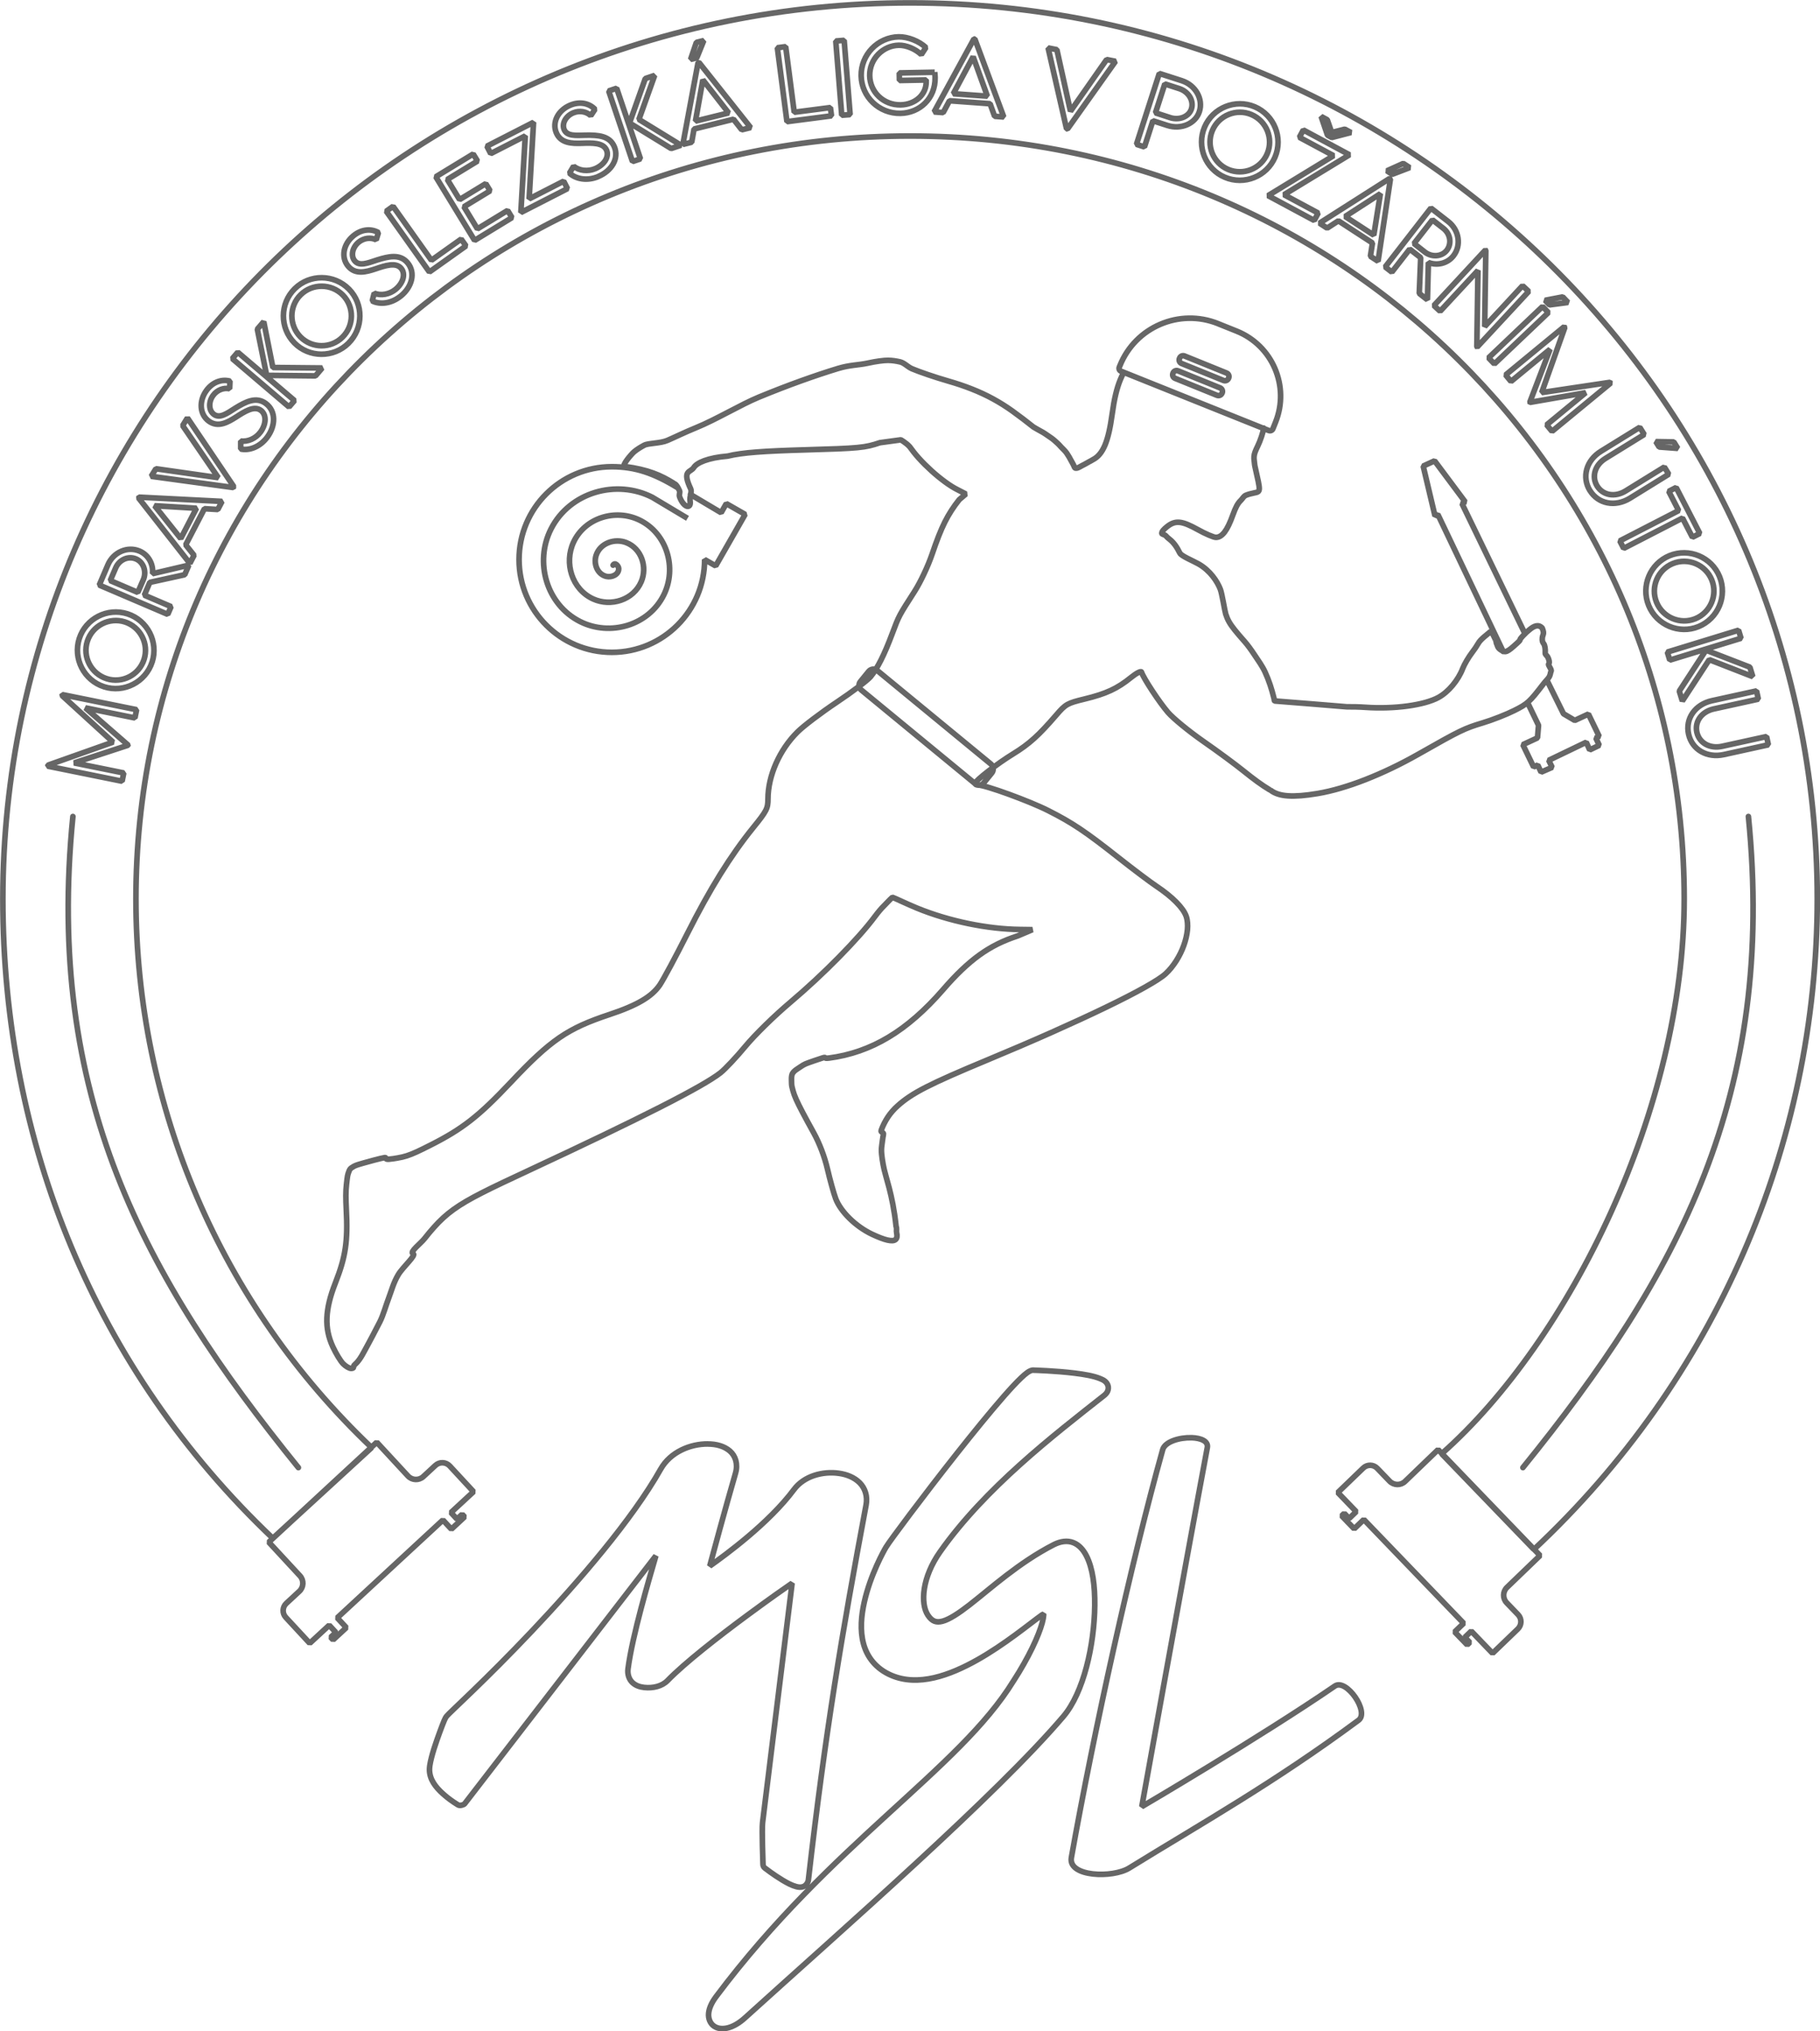 <?xml version="1.0" encoding="UTF-8" standalone="no"?>
<!-- Created with Inkscape (http://www.inkscape.org/) -->

<svg
   width="64.617mm"
   height="72.099mm"
   viewBox="0 0 64.617 72.099"
   version="1.1"
   id="svg1"
   inkscape:version="1.3 (0e150ed6c4, 2023-07-21)"
   sodipodi:docname="web-background.svg"
   xmlns:inkscape="http://www.inkscape.org/namespaces/inkscape"
   xmlns:sodipodi="http://sodipodi.sourceforge.net/DTD/sodipodi-0.dtd"
   xmlns="http://www.w3.org/2000/svg"
   xmlns:svg="http://www.w3.org/2000/svg">
  <sodipodi:namedview
     id="namedview1"
     pagecolor="#505050"
     bordercolor="#eeeeee"
     borderopacity="1"
     inkscape:showpageshadow="0"
     inkscape:pageopacity="0"
     inkscape:pagecheckerboard="0"
     inkscape:deskcolor="#505050"
     inkscape:document-units="mm"
     inkscape:zoom="4.7572176"
     inkscape:cx="378.79285"
     inkscape:cy="436.38954"
     inkscape:window-width="3746"
     inkscape:window-height="2126"
     inkscape:window-x="83"
     inkscape:window-y="-11"
     inkscape:window-maximized="1"
     inkscape:current-layer="layer1" />
  <defs
     id="defs1" />
  <g
     inkscape:label="Layer 1"
     inkscape:groupmode="layer"
     id="layer1"
     transform="translate(-65.684,-77.251)">
    <path
       id="path9"
       style="opacity:1;fill:none;fill-opacity:1;stroke:#666666;stroke-width:0.2;stroke-linecap:round;stroke-linejoin:bevel;stroke-dasharray:none;stroke-dashoffset:0;stroke-opacity:1;paint-order:stroke fill markers"
       d="m 127.759,106.231 c 0.986,9.906 -2.496,16.308 -8.006,23.11 M 68.272,106.231 c -0.986,9.906 2.496,16.308 8.006,23.11 m 26.056,-3.456 c -0.026,0.004 -0.047,0.012 -0.066,0.02 -0.038,0.016 -0.07,0.036 -0.104,0.059 -0.067,0.047 -0.139,0.109 -0.222,0.188 -0.167,0.158 -0.377,0.384 -0.616,0.657 -0.479,0.546 -1.079,1.284 -1.676,2.038 -0.597,0.755 -1.189,1.526 -1.649,2.137 -0.23,0.306 -0.427,0.571 -0.576,0.775 -0.148,0.204 -0.243,0.337 -0.288,0.412 -0.069,0.116 -0.548,0.965 -0.767,1.941 -0.11,0.488 -0.155,1.005 -0.03,1.476 0.126,0.471 0.439,0.892 0.993,1.128 0.951,0.405 2.063,0.004 3.042,-0.546 0.979,-0.55 1.849,-1.274 2.289,-1.59 0.041,-0.029 0.049,-0.028 0.072,-0.037 0.002,0.015 0.003,0.011 0.002,0.035 -0.004,0.067 -0.022,0.162 -0.053,0.277 -0.125,0.458 -0.473,1.216 -1.018,2.059 l -0.003,0.003 c -1.924,3.137 -6.478,5.76 -10.555,11.199 -0.16,0.214 -0.249,0.412 -0.266,0.596 -0.017,0.184 0.055,0.365 0.199,0.459 0.144,0.094 0.326,0.101 0.512,0.048 0.185,-0.053 0.381,-0.168 0.579,-0.347 3.504,-3.173 8.918,-7.893 11.305,-10.698 0.72,-0.846 1.098,-2.533 1.114,-3.937 0.008,-0.702 -0.074,-1.329 -0.294,-1.761 -0.11,-0.216 -0.261,-0.391 -0.468,-0.472 -0.207,-0.081 -0.45,-0.052 -0.694,0.073 -1.244,0.638 -2.237,1.552 -3,2.144 -0.381,0.296 -0.708,0.507 -0.944,0.571 -0.118,0.032 -0.208,0.031 -0.286,0.002 -0.078,-0.029 -0.155,-0.09 -0.237,-0.213 -0.278,-0.421 -0.204,-1.351 0.433,-2.253 1.604,-2.271 4.031,-4.136 5.817,-5.543 0.054,-0.042 0.099,-0.089 0.129,-0.154 0.03,-0.065 0.035,-0.155 0.006,-0.223 -0.057,-0.135 -0.166,-0.182 -0.28,-0.229 -0.228,-0.093 -0.549,-0.147 -0.893,-0.19 -0.689,-0.085 -1.45,-0.105 -1.45,-0.105 l 0.037,0.005 c -0.035,-0.009 -0.065,-0.009 -0.091,-0.005 z m 5.656,2.396 c -0.424,-0.014 -0.946,0.138 -1.026,0.424 -1.109,3.968 -2.441,9.99 -3.242,14.478 -0.122,0.685 1.462,0.737 2.054,0.371 2.554,-1.576 5.116,-3.007 8.142,-5.247 0.395,-0.293 -0.435,-1.491 -0.841,-1.213 -2.656,1.819 -6.855,4.281 -6.855,4.281 0,0 1.477,-8.217 2.326,-12.745 0.043,-0.227 -0.228,-0.339 -0.558,-0.35 z m -17.182,0.221 c -0.603,-0.004 -1.32,0.277 -1.667,0.892 -1.012,1.795 -2.915,3.996 -4.562,5.739 -1.647,1.743 -2.951,2.916 -3.038,3.031 -0.03,0.037 -0.032,0.047 -0.047,0.073 -0.032,0.053 -0.148,0.347 -0.294,0.762 -0.073,0.208 -0.145,0.43 -0.196,0.632 -0.051,0.202 -0.087,0.376 -0.065,0.536 0.046,0.35 0.314,0.619 0.551,0.82 0.237,0.201 0.464,0.33 0.464,0.33 0.059,0.031 0.187,-8e-4 0.227,-0.045 l 6.789,-8.801 c -0.238,0.824 -0.83,2.804 -0.989,4.01 -0.026,0.195 0.036,0.374 0.154,0.487 0.118,0.113 0.272,0.161 0.425,0.177 0.305,0.032 0.626,-0.04 0.825,-0.245 0.607,-0.626 1.801,-1.556 2.835,-2.32 0.859,-0.634 1.357,-0.977 1.587,-1.136 l -1.047,8.485 -0.002,0.024 c -0.029,0.234 0.015,1.466 0.015,1.466 0.002,0.051 0.018,0.101 0.069,0.137 0,0 0.309,0.24 0.632,0.433 0.161,0.096 0.322,0.182 0.476,0.223 0.077,0.02 0.157,0.035 0.25,0.003 0.094,-0.032 0.174,-0.142 0.185,-0.24 0.602,-5.248 1.188,-8.725 2.048,-13.304 0.06,-0.318 -0.038,-0.601 -0.227,-0.792 -0.19,-0.19 -0.456,-0.297 -0.739,-0.336 -0.566,-0.08 -1.233,0.092 -1.592,0.574 -0.898,1.206 -2.452,2.335 -2.992,2.718 0.128,-0.474 0.536,-1.988 0.915,-3.297 0.092,-0.316 0.002,-0.611 -0.201,-0.786 -0.202,-0.175 -0.485,-0.249 -0.787,-0.249 h -0.002 z m 16.931,-38.616 1.495,0.606 c 0.068,0.028 0.101,0.106 0.074,0.174 l -0.006,0.013 c -0.029,0.071 -0.109,0.105 -0.18,0.076 l -1.49,-0.604 c -0.068,-0.028 -0.101,-0.106 -0.074,-0.174 l 0.007,-0.017 c 0.028,-0.069 0.106,-0.102 0.174,-0.074 z m -0.231,0.527 1.495,0.606 c 0.068,0.028 0.101,0.106 0.074,0.174 l -0.006,0.013 c -0.029,0.071 -0.109,0.105 -0.18,0.076 l -1.49,-0.604 c -0.068,-0.028 -0.101,-0.106 -0.074,-0.174 l 0.007,-0.017 c 0.028,-0.068 0.106,-0.102 0.174,-0.074 z m 9.234,38.29 -1.173,1.129 c -0.155,0.149 -0.401,0.144 -0.55,-0.011 l -0.438,-0.455 c -0.135,-0.14 -0.357,-0.144 -0.497,-0.009 l -0.902,0.869 0.653,0.678 -0.251,0.242 -0.174,-0.181 -0.09,0.087 0.174,0.181 -5.7e-4,5.5e-4 0.27,0.28 0.342,-0.329 3.544,3.682 -0.318,0.306 0.27,0.28 5.8e-4,-5.4e-4 0.174,0.181 0.09,-0.087 -0.174,-0.181 0.228,-0.219 0.756,0.786 0.895,-0.862 c 0.144,-0.138 0.148,-0.367 0.01,-0.511 l -0.404,-0.42 c -0.148,-0.154 -0.143,-0.398 0.01,-0.546 l 1.175,-1.131 z m -41.515,3.284 1.106,1.195 c 0.146,0.158 0.136,0.403 -0.021,0.549 l -0.463,0.429 c -0.142,0.132 -0.151,0.354 -0.019,0.496 l 0.851,0.919 0.691,-0.639 0.237,0.256 -0.184,0.171 0.085,0.092 0.184,-0.171 5.41e-4,5.8e-4 0.285,-0.264 -0.322,-0.348 3.752,-3.471 0.3,0.324 0.285,-0.264 -5.41e-4,-5.9e-4 0.184,-0.171 -0.085,-0.092 -0.184,0.171 -0.214,-0.232 0.801,-0.741 -0.844,-0.912 c -0.135,-0.146 -0.364,-0.155 -0.51,-0.02 l -0.428,0.396 c -0.157,0.145 -0.401,0.135 -0.546,-0.021 l -1.107,-1.197 z m -7.34,-30.05 1.811,1.654 -2.312,0.819 -0.007,0.034 2.64,0.535 0.059,-0.293 -1.762,-0.357 1.917,-0.628 6.52e-4,-0.003 -1.518,-1.322 1.759,0.357 0.059,-0.293 -2.64,-0.535 z m 3.198,-1.187 c 0.229,-0.714 -0.165,-1.483 -0.874,-1.711 -0.714,-0.229 -1.484,0.166 -1.713,0.878 -0.228,0.711 0.167,1.481 0.881,1.71 0.709,0.228 1.477,-0.168 1.705,-0.877 z m -0.287,-0.092 c -0.178,0.553 -0.774,0.859 -1.327,0.682 -0.555,-0.178 -0.864,-0.776 -0.686,-1.329 0.179,-0.556 0.779,-0.863 1.333,-0.685 0.553,0.178 0.859,0.776 0.68,1.332 z m 1.59,-3.348 -1.29,0.303 c 0.038,-0.334 -0.142,-0.666 -0.457,-0.801 -0.428,-0.183 -0.933,0.036 -1.126,0.487 l -0.307,0.718 2.432,1.04 0.118,-0.275 -0.949,-0.406 0.194,-0.454 1.239,-0.272 z M 70.577,98.277 69.598,97.858 69.792,97.406 c 0.123,-0.287 0.443,-0.435 0.724,-0.315 0.262,0.112 0.381,0.445 0.257,0.735 z m 2.84,-2.942 0.15,-0.288 -2.948,-0.15 -0.015,0.029 1.821,2.322 0.149,-0.287 -0.297,-0.372 0.665,-1.282 z m -1.316,1.031 -0.928,-1.165 1.486,0.089 z m 0.068,-4.009 1.265,1.848 -2.215,-0.317 -0.167,0.269 2.914,0.398 0.019,-0.031 -1.647,-2.44 z m 3.004,0.409 c 0.302,-0.409 0.313,-0.925 -0.054,-1.196 -0.342,-0.252 -0.713,-0.059 -1.078,0.166 -0.308,0.197 -0.556,0.375 -0.762,0.223 -0.19,-0.14 -0.197,-0.447 -0.028,-0.675 0.141,-0.192 0.376,-0.283 0.586,-0.234 l 0.012,-0.271 c -0.268,-0.076 -0.6,0.012 -0.833,0.328 -0.275,0.374 -0.248,0.848 0.079,1.09 0.329,0.242 0.672,0.045 0.967,-0.142 0.304,-0.196 0.643,-0.417 0.882,-0.24 0.21,0.155 0.193,0.493 -0.012,0.772 -0.166,0.226 -0.449,0.354 -0.702,0.316 l -2.48e-4,0.285 c 0.302,0.066 0.685,-0.072 0.943,-0.422 z m 0.773,-1.071 0.194,-0.227 -2.014,-1.715 -0.194,0.227 z m 0.939,-1.103 0.238,-0.28 -1.751,-0.017 -0.324,-1.627 -0.228,0.267 0.331,1.639 z m 1.17,-1.158 c 0.534,-0.527 0.541,-1.391 0.018,-1.921 -0.527,-0.534 -1.392,-0.54 -1.925,-0.014 -0.531,0.524 -0.537,1.39 -0.011,1.924 0.523,0.53 1.387,0.535 1.918,0.012 z m -0.212,-0.215 c -0.413,0.408 -1.084,0.403 -1.492,-0.01 -0.409,-0.415 -0.407,-1.088 0.007,-1.495 0.416,-0.41 1.09,-0.405 1.499,0.01 0.408,0.413 0.402,1.085 -0.014,1.495 z m 2.075,-1.464 c 0.393,-0.323 0.529,-0.821 0.239,-1.173 -0.27,-0.328 -0.677,-0.231 -1.086,-0.103 -0.347,0.116 -0.63,0.228 -0.793,0.031 -0.15,-0.182 -0.082,-0.481 0.137,-0.662 0.184,-0.151 0.434,-0.183 0.626,-0.084 l 0.078,-0.259 c -0.242,-0.139 -0.585,-0.135 -0.888,0.115 -0.358,0.295 -0.448,0.762 -0.189,1.076 0.26,0.315 0.641,0.208 0.972,0.099 0.342,-0.116 0.726,-0.247 0.914,-0.018 0.166,0.201 0.067,0.525 -0.2,0.745 -0.217,0.178 -0.521,0.234 -0.758,0.135 l -0.07,0.276 c 0.277,0.138 0.682,0.097 1.017,-0.179 z m 1.082,-1.266 -1.36,-1.914 -0.243,0.173 1.532,2.156 1.3,-0.924 -0.172,-0.242 z m 1.637,-3.521 -0.153,-0.251 -1.327,0.809 1.377,2.258 1.327,-0.809 -0.155,-0.254 -1.072,0.653 -0.478,-0.784 0.929,-0.566 -0.155,-0.255 -0.929,0.566 -0.436,-0.714 z m 1.539,1.826 1.656,-0.848 -0.135,-0.264 -1.227,0.628 0.157,-2.718 -1.656,0.848 0.135,0.263 1.227,-0.628 z m 2.753,-1.281 c 0.469,-0.197 0.742,-0.635 0.565,-1.055 -0.165,-0.392 -0.582,-0.415 -1.011,-0.409 -0.365,0.011 -0.669,0.038 -0.769,-0.198 -0.092,-0.218 0.06,-0.484 0.321,-0.594 0.219,-0.092 0.468,-0.051 0.624,0.099 l 0.149,-0.226 c -0.192,-0.202 -0.522,-0.297 -0.883,-0.144 -0.428,0.18 -0.647,0.602 -0.49,0.977 0.159,0.377 0.554,0.383 0.903,0.373 0.361,-0.013 0.766,-0.029 0.881,0.245 0.101,0.24 -0.086,0.522 -0.405,0.657 -0.259,0.109 -0.567,0.075 -0.765,-0.087 l -0.146,0.245 c 0.226,0.211 0.625,0.289 1.026,0.12 z m 1.211,-0.528 0.283,-0.095 -0.845,-2.506 -0.283,0.095 z m 1.373,-0.463 0.348,-0.117 -1.493,-0.915 0.559,-1.562 -0.333,0.112 -0.56,1.576 z m 1.158,-3.831 -0.263,0.065 -0.205,0.604 0.218,-0.054 z m 1.348,3.167 0.315,-0.078 -1.834,-2.312 -0.032,0.008 -0.54,2.901 0.314,-0.078 0.083,-0.469 1.401,-0.347 z m -1.643,-0.308 0.262,-1.466 0.915,1.175 z m 3.506,-0.315 -0.303,-2.328 -0.296,0.039 0.341,2.623 1.581,-0.206 -0.038,-0.294 z m 1.687,0.107 0.298,-0.024 -0.212,-2.636 -0.298,0.024 z m 3.3,-1.527 -1.257,0.024 0.005,0.269 0.948,-0.018 c 0.002,0.015 0.002,0.033 0.003,0.052 0.009,0.468 -0.392,0.821 -0.908,0.831 -0.61,0.011 -1.087,-0.454 -1.098,-1.035 -0.011,-0.599 0.475,-1.071 1.033,-1.081 0.266,-0.005 0.59,0.132 0.799,0.331 l 0.163,-0.251 c -0.242,-0.227 -0.641,-0.383 -0.965,-0.379 -0.746,0.014 -1.347,0.639 -1.333,1.385 0.014,0.746 0.636,1.345 1.395,1.331 0.682,-0.013 1.244,-0.53 1.23,-1.272 -0.001,-0.075 -0.009,-0.146 -0.015,-0.188 z m 2.128,1.564 0.324,0.024 -1.026,-2.767 -0.033,-0.002 -1.414,2.59 0.322,0.023 0.225,-0.42 1.44,0.105 z m -1.467,-0.802 0.704,-1.313 0.505,1.4 z m 5.444,-1.212 -1.284,1.834 -0.483,-2.185 -0.311,-0.062 0.654,2.868 0.035,0.007 1.704,-2.4 z m 1.059,3.009 0.284,0.092 0.299,-0.929 0.514,0.166 c 0.487,0.157 0.998,-0.063 1.136,-0.491 0.144,-0.447 -0.136,-0.94 -0.624,-1.097 l -0.798,-0.257 z m 1.188,-0.951 -0.513,-0.167 0.331,-1.026 0.514,0.166 c 0.331,0.107 0.525,0.431 0.431,0.722 -0.089,0.276 -0.432,0.414 -0.762,0.306 z m 1.948,2.119 c 0.69,0.293 1.492,-0.029 1.783,-0.715 0.293,-0.69 -0.031,-1.493 -0.719,-1.785 -0.687,-0.292 -1.49,0.032 -1.783,0.722 -0.291,0.686 0.033,1.487 0.719,1.778 z m 0.118,-0.278 c -0.535,-0.227 -0.786,-0.849 -0.558,-1.384 0.228,-0.536 0.851,-0.79 1.385,-0.563 0.538,0.228 0.789,0.854 0.561,1.39 -0.227,0.535 -0.85,0.785 -1.388,0.557 z m 3.302,-1.88 0.226,0.665 0.152,0.082 0.682,-0.177 -0.22,-0.118 -0.464,0.118 -0.158,-0.452 z m -1.884,2.81 1.639,0.881 0.141,-0.262 -1.214,-0.652 2.325,-1.416 -1.639,-0.881 -0.14,0.26 1.214,0.652 z m 5.028,-0.994 -0.227,-0.148 -0.581,0.262 0.188,0.123 z m -1.395,3.146 0.272,0.177 0.439,-2.919 -0.028,-0.018 -2.489,1.585 0.271,0.176 0.399,-0.259 1.21,0.787 z m -0.896,-1.411 1.251,-0.809 -0.234,1.47 z m 2.921,2.957 0.035,-1.324 c 0.313,0.121 0.68,0.032 0.89,-0.239 0.286,-0.368 0.202,-0.911 -0.185,-1.213 l -0.616,-0.48 -1.623,2.089 0.236,0.183 0.634,-0.815 0.39,0.303 -0.051,1.268 z m -0.476,-1.998 0.654,-0.84 0.388,0.302 c 0.246,0.191 0.308,0.539 0.121,0.78 -0.175,0.225 -0.527,0.255 -0.776,0.062 z m 3.854,1.497 -1.345,1.45 0.04,-2.707 -0.012,-0.011 -1.829,1.972 0.219,0.203 1.343,-1.448 -0.04,2.709 0.011,0.01 1.831,-1.974 z m 0.955,0.681 0.658,-0.087 -0.187,-0.196 -0.626,0.12 z m -2.162,1.879 0.206,0.216 1.917,-1.822 -0.206,-0.216 z m 4.312,0.87 -2.426,0.363 0.822,-2.311 -0.022,-0.027 -2.08,1.712 0.19,0.231 1.388,-1.143 -0.721,1.884 0.002,0.003 1.984,-0.345 -1.386,1.141 0.19,0.231 2.08,-1.712 z m 1.744,2.295 0.662,0.05 -0.142,-0.23 -0.638,-0.011 z m -2.458,1.544 c 0.296,0.479 0.899,0.596 1.424,0.272 l 1.376,-0.85 -0.158,-0.255 -1.375,0.849 c -0.377,0.233 -0.805,0.158 -1.01,-0.174 -0.205,-0.332 -0.082,-0.748 0.296,-0.981 l 1.375,-0.849 -0.158,-0.255 -1.376,0.85 c -0.525,0.324 -0.689,0.917 -0.394,1.395 z m 3.902,1.525 -0.84,-1.631 -0.263,0.135 0.352,0.684 -2.089,1.076 0.137,0.265 2.089,-1.076 0.351,0.681 z m -1.815,2.558 c 0.284,0.694 1.081,1.029 1.77,0.747 0.694,-0.284 1.029,-1.082 0.745,-1.775 -0.283,-0.691 -1.081,-1.026 -1.775,-0.742 -0.689,0.282 -1.023,1.08 -0.74,1.769 z m 0.279,-0.114 c -0.22,-0.538 0.039,-1.156 0.577,-1.376 0.539,-0.221 1.161,0.037 1.381,0.575 0.221,0.541 -0.041,1.162 -0.58,1.382 -0.538,0.22 -1.157,-0.041 -1.378,-0.581 z m 0.383,1.766 0.087,0.285 2.529,-0.775 -0.087,-0.286 z m 0.425,1.385 0.108,0.351 0.956,-1.467 1.545,0.602 -0.103,-0.336 -1.559,-0.603 z m 0.329,1.525 c 0.121,0.55 0.651,0.86 1.253,0.728 l 1.58,-0.347 -0.064,-0.293 -1.579,0.346 c -0.433,0.095 -0.812,-0.117 -0.896,-0.499 -0.084,-0.381 0.17,-0.733 0.604,-0.828 l 1.579,-0.346 -0.064,-0.293 -1.58,0.347 c -0.603,0.132 -0.954,0.638 -0.833,1.186 z m -16.704,-14.566 0.658,0.264 c 1.274,0.511 1.893,1.958 1.382,3.232 l -0.094,0.234 c -0.023,0.057 -0.088,0.085 -0.146,0.062 l -5.248,-2.105 c -0.055,-0.022 -0.082,-0.085 -0.06,-0.141 l 0.023,-0.057 c 0.551,-1.374 2.111,-2.041 3.485,-1.49 z m -12.703,12.708 0.298,-0.366 c 0.076,-0.093 0.213,-0.107 0.306,-0.03 l 4.031,3.316 c 0.097,0.08 0.112,0.224 0.032,0.321 l -0.291,0.357 c -0.072,0.088 -0.201,0.101 -0.288,0.029 l -4.059,-3.339 c -0.087,-0.072 -0.1,-0.201 -0.029,-0.288 z m 1.767,-24.094 c -17.743,0 -32.209,14.249 -32.209,31.803 0,8.652 3.275,16.702 9.584,22.693 l 3.509,-3.218 c -5.38,-5.109 -8.369,-12.122 -8.369,-19.475 -10e-7,-14.965 12.26,-27.078 27.485,-27.078 15.225,-2e-6 27.485,12.113 27.485,27.078 0,7.424 -4.063,15.676 -8.611,19.693 0,0 3.261,3.381 3.275,3.396 6.416,-6.001 10.06,-14.353 10.06,-23.089 0,-17.553 -14.466,-31.803 -32.209,-31.803 z M 105.576,90.481 c -0.039,0.069 -0.077,0.153 -0.11,0.231 -0.066,0.157 -0.123,0.334 -0.171,0.538 -0.049,0.204 -0.089,0.434 -0.125,0.697 -0.034,0.245 -0.071,0.457 -0.113,0.64 -0.042,0.183 -0.09,0.338 -0.144,0.467 -0.027,0.065 -0.057,0.123 -0.088,0.176 -0.031,0.053 -0.064,0.1 -0.099,0.142 -0.035,0.042 -0.072,0.079 -0.112,0.111 -0.04,0.032 -0.082,0.059 -0.126,0.082 -0.053,0.027 -0.086,0.055 -0.117,0.065 -0.034,0.017 -0.168,0.099 -0.264,0.144 -0.091,0.047 -0.239,0.154 -0.278,0.053 -0.039,-0.101 -0.066,-0.131 -0.114,-0.224 -0.047,-0.093 -0.104,-0.186 -0.16,-0.27 -0.056,-0.084 -0.158,-0.168 -0.222,-0.243 -0.064,-0.075 -0.135,-0.136 -0.208,-0.201 -0.073,-0.065 -0.14,-0.109 -0.221,-0.164 -0.081,-0.056 -0.166,-0.116 -0.255,-0.162 -0.089,-0.046 -0.158,-0.089 -0.277,-0.158 -0.195,-0.157 -0.508,-0.396 -0.74,-0.562 -0.228,-0.163 -0.458,-0.307 -0.697,-0.437 -0.239,-0.13 -0.487,-0.245 -0.752,-0.349 -0.265,-0.105 -0.547,-0.199 -0.854,-0.287 -0.215,-0.062 -0.465,-0.141 -0.694,-0.219 -0.23,-0.078 -0.439,-0.155 -0.573,-0.212 -0.152,-0.065 -0.269,-0.206 -0.418,-0.242 -0.149,-0.035 -0.29,-0.055 -0.411,-0.055 l -0.003,-0.002 c -0.091,0 -0.2,0.009 -0.326,0.026 -0.126,0.017 -0.268,0.043 -0.424,0.077 -0.312,0.067 -0.625,0.061 -1.036,0.185 -0.41,0.124 -0.861,0.275 -1.336,0.446 -0.475,0.171 -0.974,0.364 -1.481,0.573 -0.644,0.265 -1.519,0.796 -2.228,1.084 -0.419,0.171 -0.757,0.339 -1.017,0.451 -0.26,0.112 -0.675,0.092 -0.827,0.173 -0.152,0.081 -0.261,0.153 -0.355,0.23 -0.093,0.077 -0.465,0.507 -0.335,0.524 0.833,0.108 1.291,0.316 1.729,0.589 0.042,0.047 0.091,-0.006 0.217,0.278 0.024,0.054 -0.027,0.132 0.003,0.213 0.145,0.39 0.414,0.437 0.372,0.154 -0.027,-0.182 0.074,-0.325 0.019,-0.443 -0.315,-0.672 -0.008,-0.568 0.111,-0.754 0.102,-0.166 0.492,-0.347 1.206,-0.406 0.127,-0.032 0.274,-0.06 0.444,-0.083 0.171,-0.024 0.365,-0.044 0.586,-0.061 0.443,-0.034 0.997,-0.057 1.691,-0.077 0.489,-0.014 0.868,-0.026 1.169,-0.038 0.302,-0.012 0.525,-0.026 0.705,-0.043 0.18,-0.017 0.315,-0.038 0.439,-0.066 0.123,-0.028 0.235,-0.063 0.368,-0.108 l 0.743,-0.101 c 0,0 0.189,0.106 0.312,0.242 0.098,0.133 0.19,0.256 0.325,0.406 0.135,0.15 0.289,0.303 0.449,0.448 0.16,0.145 0.327,0.281 0.487,0.398 0.16,0.117 0.314,0.214 0.449,0.28 l 0.287,0.148 -0.236,0.201 c -0.103,0.13 -0.194,0.256 -0.277,0.385 -0.084,0.13 -0.16,0.263 -0.234,0.41 -0.073,0.147 -0.144,0.308 -0.217,0.492 -0.072,0.183 -0.147,0.389 -0.227,0.626 -0.075,0.221 -0.18,0.476 -0.294,0.717 -0.113,0.241 -0.235,0.469 -0.342,0.636 -0.276,0.43 -0.413,0.642 -0.51,0.825 -0.049,0.092 -0.087,0.177 -0.129,0.278 -0.041,0.101 -0.086,0.22 -0.145,0.378 -0.071,0.19 -0.14,0.363 -0.207,0.521 -0.067,0.157 -0.132,0.299 -0.196,0.426 -0.064,0.127 -0.126,0.238 -0.188,0.337 -0.062,0.098 -0.123,0.183 -0.184,0.256 -0.054,0.064 -0.216,0.198 -0.434,0.362 -0.218,0.164 -0.491,0.358 -0.768,0.543 -0.277,0.185 -0.572,0.396 -0.824,0.587 -0.252,0.191 -0.461,0.362 -0.566,0.467 -0.08,0.08 -0.157,0.164 -0.23,0.252 -0.072,0.088 -0.141,0.179 -0.205,0.273 -0.064,0.094 -0.123,0.191 -0.178,0.29 -0.055,0.099 -0.105,0.201 -0.151,0.304 -0.045,0.103 -0.086,0.207 -0.121,0.312 -0.035,0.105 -0.065,0.211 -0.089,0.317 -0.024,0.106 -0.043,0.212 -0.055,0.317 -0.013,0.105 -0.019,0.21 -0.019,0.313 -2.1e-4,0.085 -0.003,0.153 -0.015,0.218 -0.012,0.065 -0.032,0.126 -0.068,0.195 -0.035,0.069 -0.086,0.145 -0.157,0.242 -0.071,0.097 -0.164,0.213 -0.284,0.361 -0.204,0.252 -0.402,0.514 -0.596,0.789 -0.194,0.275 -0.385,0.564 -0.576,0.871 -0.191,0.308 -0.382,0.634 -0.576,0.984 -0.194,0.35 -0.391,0.724 -0.595,1.128 -0.206,0.408 -0.419,0.817 -0.596,1.146 -0.177,0.329 -0.318,0.579 -0.38,0.671 -0.071,0.103 -0.157,0.2 -0.261,0.292 -0.104,0.092 -0.227,0.18 -0.371,0.264 -0.144,0.085 -0.31,0.166 -0.501,0.247 -0.19,0.081 -0.406,0.161 -0.648,0.241 -0.187,0.062 -0.359,0.122 -0.521,0.184 -0.162,0.061 -0.314,0.124 -0.458,0.189 -0.144,0.066 -0.281,0.135 -0.413,0.209 -0.133,0.074 -0.262,0.154 -0.39,0.242 -0.128,0.088 -0.255,0.184 -0.385,0.289 -0.13,0.106 -0.262,0.221 -0.401,0.349 -0.277,0.256 -0.579,0.562 -0.93,0.935 -0.285,0.302 -0.534,0.557 -0.767,0.779 -0.232,0.222 -0.447,0.409 -0.662,0.578 -0.215,0.168 -0.431,0.317 -0.665,0.461 -0.234,0.143 -0.486,0.281 -0.774,0.426 -0.195,0.099 -0.35,0.175 -0.483,0.236 -0.133,0.061 -0.245,0.105 -0.352,0.14 -0.107,0.034 -0.211,0.058 -0.328,0.077 -0.117,0.019 -0.145,0.028 -0.306,0.043 -0.164,0.015 -0.077,-0.07 -0.146,-0.058 -0.13,0.02 -0.64,0.159 -0.74,0.189 -0.1,0.03 -0.28,0.075 -0.353,0.119 -0.142,0.085 -0.148,0.088 -0.208,0.26 -0.03,0.084 -0.046,0.287 -0.06,0.398 -0.013,0.111 -0.019,0.237 -0.02,0.38 -3.22e-4,0.143 0.005,0.303 0.014,0.481 0.015,0.288 0.021,0.537 0.016,0.764 -0.005,0.226 -0.021,0.43 -0.05,0.627 -0.029,0.197 -0.072,0.388 -0.13,0.589 -0.058,0.201 -0.133,0.411 -0.225,0.647 -0.092,0.236 -0.164,0.454 -0.213,0.659 -0.025,0.102 -0.044,0.201 -0.058,0.297 -0.014,0.096 -0.023,0.189 -0.027,0.28 -0.004,0.091 -0.002,0.18 0.005,0.267 0.007,0.087 0.019,0.173 0.037,0.257 0.017,0.085 0.04,0.169 0.068,0.252 0.028,0.083 0.061,0.166 0.099,0.248 0.056,0.121 0.125,0.25 0.192,0.36 0.067,0.11 0.131,0.2 0.176,0.245 0.045,0.045 0.099,0.086 0.15,0.116 0.051,0.03 0.099,0.048 0.131,0.048 0.033,0 0.058,-0.005 0.077,-0.021 0.019,-0.017 0.001,-0.064 0.04,-0.099 0.12,-0.108 0.213,-0.219 0.387,-0.553 0.118,-0.228 0.066,-0.104 0.516,-0.977 0.121,-0.236 0.225,-0.615 0.322,-0.866 0.081,-0.209 0.165,-0.533 0.333,-0.811 0.17,-0.283 0.66,-0.702 0.524,-0.75 -0.135,-0.048 0.277,-0.365 0.399,-0.519 0.121,-0.154 0.234,-0.29 0.345,-0.413 0.111,-0.124 0.219,-0.235 0.333,-0.339 0.114,-0.104 0.233,-0.201 0.366,-0.296 0.132,-0.095 0.277,-0.188 0.442,-0.285 0.165,-0.096 0.35,-0.196 0.562,-0.304 0.424,-0.216 0.957,-0.467 1.658,-0.793 0.992,-0.462 1.875,-0.88 2.651,-1.253 0.776,-0.374 1.446,-0.704 2.01,-0.991 0.565,-0.287 1.024,-0.532 1.382,-0.735 0.179,-0.102 0.332,-0.193 0.459,-0.274 0.128,-0.081 0.23,-0.151 0.307,-0.212 0.083,-0.065 0.225,-0.204 0.385,-0.375 0.161,-0.171 0.341,-0.374 0.502,-0.568 0.167,-0.201 0.423,-0.471 0.711,-0.753 0.288,-0.282 0.608,-0.575 0.901,-0.822 0.286,-0.242 0.579,-0.503 0.866,-0.769 0.287,-0.267 0.568,-0.54 0.832,-0.808 0.264,-0.268 0.51,-0.53 0.728,-0.775 0.218,-0.245 0.406,-0.472 0.554,-0.671 0.124,-0.166 0.232,-0.294 0.319,-0.378 0.105,-0.105 0.188,-0.202 0.308,-0.311 0.065,0.018 0.511,0.235 0.882,0.387 0.282,0.115 0.578,0.219 0.882,0.31 0.304,0.091 0.616,0.17 0.93,0.235 0.313,0.065 0.628,0.115 0.938,0.151 0.31,0.036 0.615,0.056 0.908,0.059 l 0.431,0.006 -0.521,0.221 c -0.127,0.041 -0.249,0.086 -0.368,0.133 -0.119,0.048 -0.233,0.1 -0.346,0.155 -0.112,0.056 -0.222,0.116 -0.329,0.181 -0.108,0.065 -0.214,0.135 -0.319,0.211 -0.105,0.076 -0.21,0.157 -0.315,0.246 -0.105,0.088 -0.21,0.183 -0.317,0.284 -0.213,0.203 -0.43,0.435 -0.66,0.701 -0.158,0.183 -0.317,0.354 -0.476,0.515 -0.159,0.161 -0.319,0.312 -0.48,0.452 -0.161,0.14 -0.322,0.27 -0.485,0.39 -0.163,0.12 -0.328,0.23 -0.494,0.329 -0.167,0.1 -0.335,0.19 -0.505,0.27 -0.171,0.08 -0.344,0.151 -0.519,0.212 -0.175,0.061 -0.353,0.113 -0.534,0.156 -0.181,0.043 -0.365,0.076 -0.553,0.101 -0.237,0.031 -0.06,-0.055 -0.227,-0.005 -0.083,0.025 -0.536,0.179 -0.603,0.21 -0.067,0.031 -0.127,0.065 -0.179,0.103 -0.052,0.038 -0.195,0.123 -0.233,0.168 -0.057,0.067 -0.068,0.077 -0.085,0.168 -0.012,0.061 -0.002,0.202 -0.002,0.273 0,0.07 0.03,0.167 0.051,0.249 0.021,0.082 0.056,0.177 0.111,0.301 0.11,0.247 0.301,0.605 0.625,1.192 0.102,0.185 0.198,0.397 0.282,0.617 0.084,0.221 0.155,0.451 0.206,0.671 0.09,0.386 0.22,0.853 0.289,1.039 0.043,0.116 0.109,0.236 0.193,0.355 0.084,0.119 0.185,0.237 0.299,0.349 0.114,0.112 0.241,0.218 0.376,0.314 0.135,0.095 0.277,0.18 0.423,0.249 0.113,0.053 0.215,0.097 0.306,0.132 0.091,0.035 0.171,0.06 0.24,0.076 0.069,0.016 0.128,0.022 0.176,0.02 0.048,-0.002 0.086,-0.016 0.113,-0.038 0.027,-0.022 0.043,-0.054 0.05,-0.096 0.006,-0.042 0.002,-0.092 -0.012,-0.154 -0.014,-0.061 0.015,-0.136 -0.018,-0.218 -0.126,-1.18 -0.381,-1.746 -0.457,-2.182 -0.051,-0.29 -0.081,-0.487 -0.05,-0.692 0.016,-0.102 0.034,-0.29 0.057,-0.384 0.024,-0.094 -0.11,-0.066 -0.079,-0.152 0.032,-0.086 0.067,-0.169 0.107,-0.247 0.04,-0.079 0.084,-0.154 0.132,-0.226 0.048,-0.072 0.1,-0.14 0.157,-0.205 0.056,-0.065 0.117,-0.127 0.182,-0.185 0.126,-0.114 0.261,-0.22 0.423,-0.328 0.162,-0.108 0.352,-0.218 0.591,-0.34 0.238,-0.122 0.525,-0.256 0.879,-0.413 0.354,-0.157 0.776,-0.336 1.286,-0.548 0.815,-0.339 1.588,-0.67 2.296,-0.985 0.708,-0.315 1.352,-0.612 1.909,-0.881 0.557,-0.269 1.029,-0.511 1.392,-0.715 0.182,-0.102 0.337,-0.194 0.462,-0.275 0.125,-0.081 0.221,-0.152 0.284,-0.21 0.07,-0.065 0.137,-0.136 0.2,-0.214 0.063,-0.077 0.122,-0.16 0.177,-0.246 0.054,-0.086 0.104,-0.175 0.149,-0.267 0.045,-0.091 0.084,-0.185 0.118,-0.279 0.034,-0.094 0.061,-0.187 0.083,-0.28 0.021,-0.092 0.037,-0.183 0.045,-0.271 0.008,-0.088 0.009,-0.172 0.002,-0.252 -0.006,-0.08 -0.02,-0.155 -0.043,-0.223 -0.025,-0.074 -0.068,-0.155 -0.127,-0.24 -0.06,-0.085 -0.136,-0.175 -0.227,-0.267 -0.091,-0.092 -0.196,-0.187 -0.315,-0.282 -0.118,-0.095 -0.249,-0.19 -0.391,-0.285 -0.215,-0.143 -0.808,-0.589 -1.318,-0.991 -0.301,-0.238 -0.556,-0.435 -0.782,-0.605 -0.226,-0.169 -0.423,-0.311 -0.61,-0.436 -0.187,-0.125 -0.363,-0.234 -0.546,-0.339 -0.184,-0.105 -0.375,-0.207 -0.592,-0.316 -0.166,-0.084 -0.388,-0.182 -0.632,-0.283 -0.244,-0.1 -0.509,-0.203 -0.762,-0.295 -0.253,-0.092 -0.493,-0.174 -0.687,-0.232 -0.193,-0.059 -0.339,-0.094 -0.403,-0.094 -0.031,0 -0.058,-0.006 -0.077,-0.017 -0.019,-0.011 -0.03,-0.025 -0.029,-0.042 0.002,-0.025 0.053,-0.081 0.136,-0.157 0.083,-0.076 0.199,-0.171 0.333,-0.275 0.134,-0.103 0.285,-0.215 0.438,-0.322 0.154,-0.107 0.31,-0.211 0.453,-0.298 0.139,-0.085 0.265,-0.169 0.385,-0.257 0.12,-0.088 0.235,-0.182 0.352,-0.287 0.117,-0.105 0.236,-0.222 0.364,-0.359 0.129,-0.136 0.267,-0.291 0.423,-0.472 0.083,-0.097 0.149,-0.171 0.21,-0.23 0.062,-0.059 0.119,-0.104 0.185,-0.142 0.067,-0.037 0.142,-0.068 0.24,-0.098 0.098,-0.03 0.218,-0.06 0.373,-0.098 0.19,-0.046 0.358,-0.092 0.51,-0.142 0.152,-0.049 0.287,-0.102 0.415,-0.161 0.127,-0.059 0.246,-0.124 0.363,-0.2 0.117,-0.075 0.233,-0.16 0.354,-0.258 0.097,-0.079 0.187,-0.139 0.254,-0.174 0.034,-0.017 0.062,-0.028 0.083,-0.032 0.021,-0.004 0.033,2e-4 0.037,0.012 0.018,0.055 0.067,0.15 0.135,0.267 0.068,0.117 0.155,0.256 0.249,0.399 0.094,0.143 0.196,0.29 0.292,0.423 0.097,0.133 0.189,0.252 0.264,0.34 0.092,0.106 0.278,0.275 0.505,0.461 0.227,0.186 0.493,0.388 0.745,0.564 0.504,0.35 1.144,0.822 1.424,1.048 0.181,0.146 0.349,0.276 0.503,0.388 0.155,0.112 0.296,0.206 0.422,0.281 0.011,0.006 0.018,0.008 0.028,0.014 l 4.8e-4,-0.006 c 0.006,0.006 0.012,0.012 0.019,0.017 0.074,0.057 0.161,0.101 0.263,0.134 0.102,0.033 0.219,0.054 0.355,0.063 0.135,0.009 0.288,0.006 0.462,-0.007 0.174,-0.014 0.369,-0.039 0.588,-0.076 0.254,-0.043 0.525,-0.106 0.808,-0.189 0.284,-0.083 0.58,-0.184 0.884,-0.303 0.304,-0.119 0.616,-0.255 0.932,-0.406 0.316,-0.151 0.635,-0.318 0.954,-0.499 0.747,-0.424 1.154,-0.652 1.456,-0.799 0.151,-0.073 0.274,-0.126 0.402,-0.173 0.127,-0.047 0.258,-0.088 0.421,-0.137 0.17,-0.051 0.382,-0.126 0.586,-0.206 0.204,-0.08 0.399,-0.164 0.538,-0.234 0.118,-0.059 0.21,-0.107 0.29,-0.156 0.08,-0.049 0.148,-0.098 0.216,-0.16 0.068,-0.062 0.136,-0.136 0.218,-0.233 0.081,-0.098 0.176,-0.218 0.296,-0.375 0.12,-0.156 0.132,-0.145 0.202,-0.242 0.069,-0.097 0.054,-0.17 0.085,-0.229 0.031,-0.06 -0.116,-0.219 -0.086,-0.252 0.053,-0.06 -0.01,-0.205 -0.021,-0.226 -0.042,-0.097 -0.104,-0.1 -0.101,-0.169 0.005,-0.069 6.4e-4,-0.138 -0.008,-0.197 -0.01,-0.059 -0.026,-0.108 -0.051,-0.139 -0.029,-0.037 -0.044,-0.083 -0.046,-0.127 -0.009,-0.219 0.101,-0.17 -0.002,-0.422 -0.137,-0.145 -0.291,-0.074 -0.449,0.056 -0.095,0.079 -0.144,0.121 -0.241,0.226 -0.195,0.211 0.002,0.069 -0.207,0.26 -0.087,0.079 -0.155,0.14 -0.211,0.185 -0.056,0.045 -0.101,0.074 -0.139,0.091 -0.038,0.017 -0.07,0.02 -0.103,0.014 -0.033,-0.006 -0.066,-0.023 -0.106,-0.047 -0.036,-0.022 -0.066,-0.044 -0.089,-0.072 -0.023,-0.028 -0.04,-0.061 -0.052,-0.103 -0.012,-0.042 -0.037,-0.071 -0.04,-0.136 0.006,-0.016 -0.171,-0.373 -0.18,-0.364 -0.116,0.107 -0.375,0.283 -0.459,0.443 -0.056,0.097 -0.124,0.197 -0.206,0.305 -0.065,0.086 -0.137,0.193 -0.198,0.297 -0.061,0.105 -0.114,0.206 -0.142,0.279 -0.04,0.105 -0.092,0.21 -0.153,0.311 -0.061,0.101 -0.13,0.198 -0.205,0.288 -0.075,0.09 -0.157,0.173 -0.242,0.246 -0.085,0.073 -0.173,0.135 -0.262,0.184 -0.063,0.035 -0.134,0.067 -0.214,0.097 -0.079,0.03 -0.166,0.058 -0.259,0.084 -0.186,0.051 -0.398,0.093 -0.626,0.124 -0.228,0.031 -0.472,0.051 -0.723,0.059 -0.251,0.008 -0.508,0.005 -0.762,-0.013 -0.228,-0.016 -0.462,-0.02 -0.672,-0.019 -0.849,-0.067 -1.726,-0.145 -2.562,-0.207 -0.013,-0.016 -0.009,-0.047 -0.02,-0.09 -0.09,-0.358 -0.178,-0.631 -0.319,-0.938 -0.098,-0.214 -0.246,-0.415 -0.371,-0.604 -0.125,-0.189 -0.247,-0.356 -0.349,-0.472 -0.148,-0.168 -0.261,-0.299 -0.35,-0.41 -0.089,-0.111 -0.154,-0.202 -0.205,-0.292 -0.051,-0.089 -0.088,-0.177 -0.121,-0.28 -0.033,-0.103 -0.133,-0.73 -0.19,-0.876 -0.108,-0.282 -0.362,-0.666 -0.772,-0.9 -0.197,-0.112 -0.614,-0.28 -0.667,-0.388 -0.053,-0.108 -0.109,-0.204 -0.169,-0.285 -0.06,-0.081 -0.123,-0.148 -0.19,-0.2 -0.062,-0.049 -0.109,-0.09 -0.14,-0.129 -0.031,-0.038 -0.141,-0.051 -0.141,-0.086 6e-4,-0.035 0.017,-0.07 0.049,-0.109 0.032,-0.039 0.08,-0.082 0.144,-0.133 0.072,-0.057 0.141,-0.098 0.213,-0.123 0.072,-0.025 0.146,-0.033 0.228,-0.025 0.083,0.008 0.175,0.034 0.28,0.077 0.106,0.043 0.226,0.104 0.367,0.182 0.134,0.075 0.274,0.144 0.39,0.193 0.116,0.05 0.209,0.081 0.25,0.081 0.055,0 0.108,-0.015 0.159,-0.046 0.051,-0.031 0.101,-0.079 0.15,-0.143 0.049,-0.065 0.098,-0.147 0.146,-0.248 0.049,-0.101 0.097,-0.22 0.147,-0.359 0.046,-0.127 0.088,-0.23 0.133,-0.314 0.045,-0.085 0.094,-0.151 0.15,-0.204 0.057,-0.053 0.098,-0.146 0.177,-0.179 0.079,-0.033 0.173,-0.059 0.287,-0.082 0.062,-0.013 0.108,-0.021 0.139,-0.04 0.016,-0.009 0.028,-0.021 0.036,-0.038 0.008,-0.017 0.013,-0.038 0.015,-0.066 0.002,-0.056 -0.009,-0.138 -0.034,-0.261 -0.025,-0.124 -0.063,-0.289 -0.113,-0.512 -0.024,-0.104 -0.018,-0.133 -0.029,-0.202 -0.011,-0.069 -0.014,-0.125 -0.009,-0.179 0.005,-0.053 0.017,-0.104 0.039,-0.162 0.021,-0.058 0.052,-0.123 0.091,-0.205 0.047,-0.097 0.096,-0.22 0.136,-0.341 0.04,-0.121 0.063,-0.212 0.077,-0.298 m -21.692,2.466 1.235,0.738 z m -1.408,2.4 c 0.071,-0.12 0.197,0.036 0.2,0.117 0.008,0.221 -0.251,0.325 -0.435,0.283 -0.329,-0.074 -0.465,-0.455 -0.366,-0.752 0.145,-0.436 0.661,-0.608 1.069,-0.449 0.544,0.212 0.753,0.868 0.532,1.387 -0.278,0.652 -1.076,0.898 -1.704,0.615 -0.761,-0.344 -1.044,-1.283 -0.698,-2.021 0.408,-0.869 1.491,-1.19 2.339,-0.781 0.978,0.473 1.336,1.699 0.864,2.656 -0.537,1.087 -1.907,1.483 -2.973,0.946 -1.196,-0.602 -1.629,-2.116 -1.029,-3.291 0.666,-1.304 2.324,-1.776 3.608,-1.112 m 0.891,-0.344 c -0.847,-0.519 -1.507,-0.748 -2.342,-0.748 h 1e-5 c -1.819,8.7e-5 -3.294,1.475 -3.294,3.294 8.5e-5,1.819 1.475,3.294 3.294,3.294 1.819,-9e-5 3.293,-1.474 3.294,-3.293 l 0.393,0.225 1.046,-1.828 -0.669,-0.383 -0.184,0.322 -1.089,-0.647 m 29.729,7.404 0.381,0.79 -0.037,0.446 -0.52,0.241 0.383,0.791 0.146,-0.068 0.119,0.253 0.393,-0.171 -0.122,-0.25 1.333,-0.641 0.121,0.273 0.341,-0.164 -0.123,-0.262 0.12,-0.056 -0.383,-0.791 -0.484,0.225 -0.4,-0.236 -0.592,-1.197 m -0.775,-1.641 -2.237,-4.619 0.113,-0.063 -1.086,-1.457 -0.405,0.186 0.419,1.769 c 0.017,-0.009 0.101,-0.053 0.101,-0.053 l 2.318,4.864"
       sodipodi:nodetypes="ccccccsssssccssscscccccssssssccscsscccscccsccccscsssccsscssccsssscccssscscccccscccssccccssccccccccccccccccccccccccccccccccccccccccccccccccccccccccccccccccccccccccccccccccccccccccccccccssssssssssccsscccccccccsscccccccccccccccccccccccsscssccsscssccssccccccccccccsssssscscsccsscssccsscssccsscccccccccccccccccccccccccccccsscssccsscssccscccccccccccccccccccccccccccccccccccccccccccccccssscccsssscccccccccccccccccccccccccssscccccsscsssssssssscccccccccccccccccccccccccccccccccccccsscccccccccssccccccccccccccccccccccccccccccccccccccccccssccsscccsscccccccccsssssssssscccccccccccccscccssccscccsssccsssccccsscccscssccsssscsscccscscscscccsscscscssscccccccccssssscscscscccccscsccccssscccccscsscscscccsssccccsssccsscsssssscssssccsssssssscscsccscsssscssssssssssscsscccssscssscssscssscsscsssssccsccccccscsccssssssccscccsccsccsccsssscsccccccccssssccscssssscscsccsccccscssssscsssscsssscsssscscsscsscccsscsscssccccsccscssccccscccccccccccsccscccccccscccscccccscccscccccssssscssccsccsccccsscccsssccsccccccccscccccsssssssssssccsscccccccccccccccccccccccccccccccccc"
       inkscape:export-filename="msl-web-background.svg"
       inkscape:export-xdpi="96"
       inkscape:export-ydpi="96" />
  </g>
  <script
     id="mesh_polyfill"
     type="text/javascript">&#10;!function(){const t=&quot;http://www.w3.org/2000/svg&quot;,e=&quot;http://www.w3.org/1999/xlink&quot;,s=&quot;http://www.w3.org/1999/xhtml&quot;,r=2;if(document.createElementNS(t,&quot;meshgradient&quot;).x)return;const n=(t,e,s,r)=&gt;{let n=new x(.5*(e.x+s.x),.5*(e.y+s.y)),o=new x(.5*(t.x+e.x),.5*(t.y+e.y)),i=new x(.5*(s.x+r.x),.5*(s.y+r.y)),a=new x(.5*(n.x+o.x),.5*(n.y+o.y)),h=new x(.5*(n.x+i.x),.5*(n.y+i.y)),l=new x(.5*(a.x+h.x),.5*(a.y+h.y));return[[t,o,a,l],[l,h,i,r]]},o=t=&gt;{let e=t[0].distSquared(t[1]),s=t[2].distSquared(t[3]),r=.25*t[0].distSquared(t[2]),n=.25*t[1].distSquared(t[3]),o=e&gt;s?e:s,i=r&gt;n?r:n;return 18*(o&gt;i?o:i)},i=(t,e)=&gt;Math.sqrt(t.distSquared(e)),a=(t,e)=&gt;t.scale(2/3).add(e.scale(1/3)),h=t=&gt;{let e,s,r,n,o,i,a,h=new g;return t.match(/(\w+\(\s*[^)]+\))+/g).forEach(t=&gt;{let l=t.match(/[\w.-]+/g),d=l.shift();switch(d){case&quot;translate&quot;:2===l.length?e=new g(1,0,0,1,l[0],l[1]):(console.error(&quot;mesh.js: translate does not have 2 arguments!&quot;),e=new g(1,0,0,1,0,0)),h=h.append(e);break;case&quot;scale&quot;:1===l.length?s=new g(l[0],0,0,l[0],0,0):2===l.length?s=new g(l[0],0,0,l[1],0,0):(console.error(&quot;mesh.js: scale does not have 1 or 2 arguments!&quot;),s=new g(1,0,0,1,0,0)),h=h.append(s);break;case&quot;rotate&quot;:if(3===l.length&amp;&amp;(e=new g(1,0,0,1,l[1],l[2]),h=h.append(e)),l[0]){r=l[0]*Math.PI/180;let t=Math.cos(r),e=Math.sin(r);Math.abs(t)&lt;1e-16&amp;&amp;(t=0),Math.abs(e)&lt;1e-16&amp;&amp;(e=0),a=new g(t,e,-e,t,0,0),h=h.append(a)}else console.error(&quot;math.js: No argument to rotate transform!&quot;);3===l.length&amp;&amp;(e=new g(1,0,0,1,-l[1],-l[2]),h=h.append(e));break;case&quot;skewX&quot;:l[0]?(r=l[0]*Math.PI/180,n=Math.tan(r),o=new g(1,0,n,1,0,0),h=h.append(o)):console.error(&quot;math.js: No argument to skewX transform!&quot;);break;case&quot;skewY&quot;:l[0]?(r=l[0]*Math.PI/180,n=Math.tan(r),i=new g(1,n,0,1,0,0),h=h.append(i)):console.error(&quot;math.js: No argument to skewY transform!&quot;);break;case&quot;matrix&quot;:6===l.length?h=h.append(new g(...l)):console.error(&quot;math.js: Incorrect number of arguments for matrix!&quot;);break;default:console.error(&quot;mesh.js: Unhandled transform type: &quot;+d)}}),h},l=t=&gt;{let e=[],s=t.split(/[ ,]+/);for(let t=0,r=s.length-1;t&lt;r;t+=2)e.push(new x(parseFloat(s[t]),parseFloat(s[t+1])));return e},d=(t,e)=&gt;{for(let s in e)t.setAttribute(s,e[s])},c=(t,e,s,r,n)=&gt;{let o,i,a=[0,0,0,0];for(let h=0;h&lt;3;++h)e[h]&lt;t[h]&amp;&amp;e[h]&lt;s[h]||t[h]&lt;e[h]&amp;&amp;s[h]&lt;e[h]?a[h]=0:(a[h]=.5*((e[h]-t[h])/r+(s[h]-e[h])/n),o=Math.abs(3*(e[h]-t[h])/r),i=Math.abs(3*(s[h]-e[h])/n),a[h]&gt;o?a[h]=o:a[h]&gt;i&amp;&amp;(a[h]=i));return a},u=[[1,0,0,0,0,0,0,0,0,0,0,0,0,0,0,0],[0,0,0,0,1,0,0,0,0,0,0,0,0,0,0,0],[-3,3,0,0,-2,-1,0,0,0,0,0,0,0,0,0,0],[2,-2,0,0,1,1,0,0,0,0,0,0,0,0,0,0],[0,0,0,0,0,0,0,0,1,0,0,0,0,0,0,0],[0,0,0,0,0,0,0,0,0,0,0,0,1,0,0,0],[0,0,0,0,0,0,0,0,-3,3,0,0,-2,-1,0,0],[0,0,0,0,0,0,0,0,2,-2,0,0,1,1,0,0],[-3,0,3,0,0,0,0,0,-2,0,-1,0,0,0,0,0],[0,0,0,0,-3,0,3,0,0,0,0,0,-2,0,-1,0],[9,-9,-9,9,6,3,-6,-3,6,-6,3,-3,4,2,2,1],[-6,6,6,-6,-3,-3,3,3,-4,4,-2,2,-2,-2,-1,-1],[2,0,-2,0,0,0,0,0,1,0,1,0,0,0,0,0],[0,0,0,0,2,0,-2,0,0,0,0,0,1,0,1,0],[-6,6,6,-6,-4,-2,4,2,-3,3,-3,3,-2,-1,-2,-1],[4,-4,-4,4,2,2,-2,-2,2,-2,2,-2,1,1,1,1]],f=t=&gt;{let e=[];for(let s=0;s&lt;16;++s){e[s]=0;for(let r=0;r&lt;16;++r)e[s]+=u[s][r]*t[r]}return e},p=(t,e,s)=&gt;{const r=e*e,n=s*s,o=e*e*e,i=s*s*s;return t[0]+t[1]*e+t[2]*r+t[3]*o+t[4]*s+t[5]*s*e+t[6]*s*r+t[7]*s*o+t[8]*n+t[9]*n*e+t[10]*n*r+t[11]*n*o+t[12]*i+t[13]*i*e+t[14]*i*r+t[15]*i*o},y=t=&gt;{let e=[],s=[],r=[];for(let s=0;s&lt;4;++s)e[s]=[],e[s][0]=n(t[0][s],t[1][s],t[2][s],t[3][s]),e[s][1]=[],e[s][1].push(...n(...e[s][0][0])),e[s][1].push(...n(...e[s][0][1])),e[s][2]=[],e[s][2].push(...n(...e[s][1][0])),e[s][2].push(...n(...e[s][1][1])),e[s][2].push(...n(...e[s][1][2])),e[s][2].push(...n(...e[s][1][3]));for(let t=0;t&lt;8;++t){s[t]=[];for(let r=0;r&lt;4;++r)s[t][r]=[],s[t][r][0]=n(e[0][2][t][r],e[1][2][t][r],e[2][2][t][r],e[3][2][t][r]),s[t][r][1]=[],s[t][r][1].push(...n(...s[t][r][0][0])),s[t][r][1].push(...n(...s[t][r][0][1])),s[t][r][2]=[],s[t][r][2].push(...n(...s[t][r][1][0])),s[t][r][2].push(...n(...s[t][r][1][1])),s[t][r][2].push(...n(...s[t][r][1][2])),s[t][r][2].push(...n(...s[t][r][1][3]))}for(let t=0;t&lt;8;++t){r[t]=[];for(let e=0;e&lt;8;++e)r[t][e]=[],r[t][e][0]=s[t][0][2][e],r[t][e][1]=s[t][1][2][e],r[t][e][2]=s[t][2][2][e],r[t][e][3]=s[t][3][2][e]}return r};class x{constructor(t,e){this.x=t||0,this.y=e||0}toString(){return`(x=${this.x}, y=${this.y})`}clone(){return new x(this.x,this.y)}add(t){return new x(this.x+t.x,this.y+t.y)}scale(t){return void 0===t.x?new x(this.x*t,this.y*t):new x(this.x*t.x,this.y*t.y)}distSquared(t){let e=this.x-t.x,s=this.y-t.y;return e*e+s*s}transform(t){let e=this.x*t.a+this.y*t.c+t.e,s=this.x*t.b+this.y*t.d+t.f;return new x(e,s)}}class g{constructor(t,e,s,r,n,o){void 0===t?(this.a=1,this.b=0,this.c=0,this.d=1,this.e=0,this.f=0):(this.a=t,this.b=e,this.c=s,this.d=r,this.e=n,this.f=o)}toString(){return`affine: ${this.a} ${this.c} ${this.e} \n       ${this.b} ${this.d} ${this.f}`}append(t){t instanceof g||console.error(&quot;mesh.js: argument to Affine.append is not affine!&quot;);let e=this.a*t.a+this.c*t.b,s=this.b*t.a+this.d*t.b,r=this.a*t.c+this.c*t.d,n=this.b*t.c+this.d*t.d,o=this.a*t.e+this.c*t.f+this.e,i=this.b*t.e+this.d*t.f+this.f;return new g(e,s,r,n,o,i)}}class w{constructor(t,e){this.nodes=t,this.colors=e}paintCurve(t,e){if(o(this.nodes)&gt;r){const s=n(...this.nodes);let r=[[],[]],o=[[],[]];for(let t=0;t&lt;4;++t)r[0][t]=this.colors[0][t],r[1][t]=(this.colors[0][t]+this.colors[1][t])/2,o[0][t]=r[1][t],o[1][t]=this.colors[1][t];let i=new w(s[0],r),a=new w(s[1],o);i.paintCurve(t,e),a.paintCurve(t,e)}else{let s=Math.round(this.nodes[0].x);if(s&gt;=0&amp;&amp;s&lt;e){let r=4*(~~this.nodes[0].y*e+s);t[r]=Math.round(this.colors[0][0]),t[r+1]=Math.round(this.colors[0][1]),t[r+2]=Math.round(this.colors[0][2]),t[r+3]=Math.round(this.colors[0][3])}}}}class m{constructor(t,e){this.nodes=t,this.colors=e}split(){let t=[[],[],[],[]],e=[[],[],[],[]],s=[[[],[]],[[],[]]],r=[[[],[]],[[],[]]];for(let s=0;s&lt;4;++s){const r=n(this.nodes[0][s],this.nodes[1][s],this.nodes[2][s],this.nodes[3][s]);t[0][s]=r[0][0],t[1][s]=r[0][1],t[2][s]=r[0][2],t[3][s]=r[0][3],e[0][s]=r[1][0],e[1][s]=r[1][1],e[2][s]=r[1][2],e[3][s]=r[1][3]}for(let t=0;t&lt;4;++t)s[0][0][t]=this.colors[0][0][t],s[0][1][t]=this.colors[0][1][t],s[1][0][t]=(this.colors[0][0][t]+this.colors[1][0][t])/2,s[1][1][t]=(this.colors[0][1][t]+this.colors[1][1][t])/2,r[0][0][t]=s[1][0][t],r[0][1][t]=s[1][1][t],r[1][0][t]=this.colors[1][0][t],r[1][1][t]=this.colors[1][1][t];return[new m(t,s),new m(e,r)]}paint(t,e){let s,n=!1;for(let t=0;t&lt;4;++t)if((s=o([this.nodes[0][t],this.nodes[1][t],this.nodes[2][t],this.nodes[3][t]]))&gt;r){n=!0;break}if(n){let s=this.split();s[0].paint(t,e),s[1].paint(t,e)}else{new w([...this.nodes[0]],[...this.colors[0]]).paintCurve(t,e)}}}class b{constructor(t){this.readMesh(t),this.type=t.getAttribute(&quot;type&quot;)||&quot;bilinear&quot;}readMesh(t){let e=[[]],s=[[]],r=Number(t.getAttribute(&quot;x&quot;)),n=Number(t.getAttribute(&quot;y&quot;));e[0][0]=new x(r,n);let o=t.children;for(let t=0,r=o.length;t&lt;r;++t){e[3*t+1]=[],e[3*t+2]=[],e[3*t+3]=[],s[t+1]=[];let r=o[t].children;for(let n=0,o=r.length;n&lt;o;++n){let o=r[n].children;for(let r=0,i=o.length;r&lt;i;++r){let i=r;0!==t&amp;&amp;++i;let h,d=o[r].getAttribute(&quot;path&quot;),c=&quot;l&quot;;null!=d&amp;&amp;(c=(h=d.match(/\s*([lLcC])\s*(.*)/))[1]);let u=l(h[2]);switch(c){case&quot;l&quot;:0===i?(e[3*t][3*n+3]=u[0].add(e[3*t][3*n]),e[3*t][3*n+1]=a(e[3*t][3*n],e[3*t][3*n+3]),e[3*t][3*n+2]=a(e[3*t][3*n+3],e[3*t][3*n])):1===i?(e[3*t+3][3*n+3]=u[0].add(e[3*t][3*n+3]),e[3*t+1][3*n+3]=a(e[3*t][3*n+3],e[3*t+3][3*n+3]),e[3*t+2][3*n+3]=a(e[3*t+3][3*n+3],e[3*t][3*n+3])):2===i?(0===n&amp;&amp;(e[3*t+3][3*n+0]=u[0].add(e[3*t+3][3*n+3])),e[3*t+3][3*n+1]=a(e[3*t+3][3*n],e[3*t+3][3*n+3]),e[3*t+3][3*n+2]=a(e[3*t+3][3*n+3],e[3*t+3][3*n])):(e[3*t+1][3*n]=a(e[3*t][3*n],e[3*t+3][3*n]),e[3*t+2][3*n]=a(e[3*t+3][3*n],e[3*t][3*n]));break;case&quot;L&quot;:0===i?(e[3*t][3*n+3]=u[0],e[3*t][3*n+1]=a(e[3*t][3*n],e[3*t][3*n+3]),e[3*t][3*n+2]=a(e[3*t][3*n+3],e[3*t][3*n])):1===i?(e[3*t+3][3*n+3]=u[0],e[3*t+1][3*n+3]=a(e[3*t][3*n+3],e[3*t+3][3*n+3]),e[3*t+2][3*n+3]=a(e[3*t+3][3*n+3],e[3*t][3*n+3])):2===i?(0===n&amp;&amp;(e[3*t+3][3*n+0]=u[0]),e[3*t+3][3*n+1]=a(e[3*t+3][3*n],e[3*t+3][3*n+3]),e[3*t+3][3*n+2]=a(e[3*t+3][3*n+3],e[3*t+3][3*n])):(e[3*t+1][3*n]=a(e[3*t][3*n],e[3*t+3][3*n]),e[3*t+2][3*n]=a(e[3*t+3][3*n],e[3*t][3*n]));break;case&quot;c&quot;:0===i?(e[3*t][3*n+1]=u[0].add(e[3*t][3*n]),e[3*t][3*n+2]=u[1].add(e[3*t][3*n]),e[3*t][3*n+3]=u[2].add(e[3*t][3*n])):1===i?(e[3*t+1][3*n+3]=u[0].add(e[3*t][3*n+3]),e[3*t+2][3*n+3]=u[1].add(e[3*t][3*n+3]),e[3*t+3][3*n+3]=u[2].add(e[3*t][3*n+3])):2===i?(e[3*t+3][3*n+2]=u[0].add(e[3*t+3][3*n+3]),e[3*t+3][3*n+1]=u[1].add(e[3*t+3][3*n+3]),0===n&amp;&amp;(e[3*t+3][3*n+0]=u[2].add(e[3*t+3][3*n+3]))):(e[3*t+2][3*n]=u[0].add(e[3*t+3][3*n]),e[3*t+1][3*n]=u[1].add(e[3*t+3][3*n]));break;case&quot;C&quot;:0===i?(e[3*t][3*n+1]=u[0],e[3*t][3*n+2]=u[1],e[3*t][3*n+3]=u[2]):1===i?(e[3*t+1][3*n+3]=u[0],e[3*t+2][3*n+3]=u[1],e[3*t+3][3*n+3]=u[2]):2===i?(e[3*t+3][3*n+2]=u[0],e[3*t+3][3*n+1]=u[1],0===n&amp;&amp;(e[3*t+3][3*n+0]=u[2])):(e[3*t+2][3*n]=u[0],e[3*t+1][3*n]=u[1]);break;default:console.error(&quot;mesh.js: &quot;+c+&quot; invalid path type.&quot;)}if(0===t&amp;&amp;0===n||r&gt;0){let e=window.getComputedStyle(o[r]).stopColor.match(/^rgb\s*\(\s*(\d+)\s*,\s*(\d+)\s*,\s*(\d+)\s*\)$/i),a=window.getComputedStyle(o[r]).stopOpacity,h=255;a&amp;&amp;(h=Math.floor(255*a)),e&amp;&amp;(0===i?(s[t][n]=[],s[t][n][0]=Math.floor(e[1]),s[t][n][1]=Math.floor(e[2]),s[t][n][2]=Math.floor(e[3]),s[t][n][3]=h):1===i?(s[t][n+1]=[],s[t][n+1][0]=Math.floor(e[1]),s[t][n+1][1]=Math.floor(e[2]),s[t][n+1][2]=Math.floor(e[3]),s[t][n+1][3]=h):2===i?(s[t+1][n+1]=[],s[t+1][n+1][0]=Math.floor(e[1]),s[t+1][n+1][1]=Math.floor(e[2]),s[t+1][n+1][2]=Math.floor(e[3]),s[t+1][n+1][3]=h):3===i&amp;&amp;(s[t+1][n]=[],s[t+1][n][0]=Math.floor(e[1]),s[t+1][n][1]=Math.floor(e[2]),s[t+1][n][2]=Math.floor(e[3]),s[t+1][n][3]=h))}}e[3*t+1][3*n+1]=new x,e[3*t+1][3*n+2]=new x,e[3*t+2][3*n+1]=new x,e[3*t+2][3*n+2]=new x,e[3*t+1][3*n+1].x=(-4*e[3*t][3*n].x+6*(e[3*t][3*n+1].x+e[3*t+1][3*n].x)+-2*(e[3*t][3*n+3].x+e[3*t+3][3*n].x)+3*(e[3*t+3][3*n+1].x+e[3*t+1][3*n+3].x)+-1*e[3*t+3][3*n+3].x)/9,e[3*t+1][3*n+2].x=(-4*e[3*t][3*n+3].x+6*(e[3*t][3*n+2].x+e[3*t+1][3*n+3].x)+-2*(e[3*t][3*n].x+e[3*t+3][3*n+3].x)+3*(e[3*t+3][3*n+2].x+e[3*t+1][3*n].x)+-1*e[3*t+3][3*n].x)/9,e[3*t+2][3*n+1].x=(-4*e[3*t+3][3*n].x+6*(e[3*t+3][3*n+1].x+e[3*t+2][3*n].x)+-2*(e[3*t+3][3*n+3].x+e[3*t][3*n].x)+3*(e[3*t][3*n+1].x+e[3*t+2][3*n+3].x)+-1*e[3*t][3*n+3].x)/9,e[3*t+2][3*n+2].x=(-4*e[3*t+3][3*n+3].x+6*(e[3*t+3][3*n+2].x+e[3*t+2][3*n+3].x)+-2*(e[3*t+3][3*n].x+e[3*t][3*n+3].x)+3*(e[3*t][3*n+2].x+e[3*t+2][3*n].x)+-1*e[3*t][3*n].x)/9,e[3*t+1][3*n+1].y=(-4*e[3*t][3*n].y+6*(e[3*t][3*n+1].y+e[3*t+1][3*n].y)+-2*(e[3*t][3*n+3].y+e[3*t+3][3*n].y)+3*(e[3*t+3][3*n+1].y+e[3*t+1][3*n+3].y)+-1*e[3*t+3][3*n+3].y)/9,e[3*t+1][3*n+2].y=(-4*e[3*t][3*n+3].y+6*(e[3*t][3*n+2].y+e[3*t+1][3*n+3].y)+-2*(e[3*t][3*n].y+e[3*t+3][3*n+3].y)+3*(e[3*t+3][3*n+2].y+e[3*t+1][3*n].y)+-1*e[3*t+3][3*n].y)/9,e[3*t+2][3*n+1].y=(-4*e[3*t+3][3*n].y+6*(e[3*t+3][3*n+1].y+e[3*t+2][3*n].y)+-2*(e[3*t+3][3*n+3].y+e[3*t][3*n].y)+3*(e[3*t][3*n+1].y+e[3*t+2][3*n+3].y)+-1*e[3*t][3*n+3].y)/9,e[3*t+2][3*n+2].y=(-4*e[3*t+3][3*n+3].y+6*(e[3*t+3][3*n+2].y+e[3*t+2][3*n+3].y)+-2*(e[3*t+3][3*n].y+e[3*t][3*n+3].y)+3*(e[3*t][3*n+2].y+e[3*t+2][3*n].y)+-1*e[3*t][3*n].y)/9}}this.nodes=e,this.colors=s}paintMesh(t,e){let s=(this.nodes.length-1)/3,r=(this.nodes[0].length-1)/3;if(&quot;bilinear&quot;===this.type||s&lt;2||r&lt;2){let n;for(let o=0;o&lt;s;++o)for(let s=0;s&lt;r;++s){let r=[];for(let t=3*o,e=3*o+4;t&lt;e;++t)r.push(this.nodes[t].slice(3*s,3*s+4));let i=[];i.push(this.colors[o].slice(s,s+2)),i.push(this.colors[o+1].slice(s,s+2)),(n=new m(r,i)).paint(t,e)}}else{let n,o,a,h,l,d,u;const x=s,g=r;s++,r++;let w=new Array(s);for(let t=0;t&lt;s;++t){w[t]=new Array(r);for(let e=0;e&lt;r;++e)w[t][e]=[],w[t][e][0]=this.nodes[3*t][3*e],w[t][e][1]=this.colors[t][e]}for(let t=0;t&lt;s;++t)for(let e=0;e&lt;r;++e)0!==t&amp;&amp;t!==x&amp;&amp;(n=i(w[t-1][e][0],w[t][e][0]),o=i(w[t+1][e][0],w[t][e][0]),w[t][e][2]=c(w[t-1][e][1],w[t][e][1],w[t+1][e][1],n,o)),0!==e&amp;&amp;e!==g&amp;&amp;(n=i(w[t][e-1][0],w[t][e][0]),o=i(w[t][e+1][0],w[t][e][0]),w[t][e][3]=c(w[t][e-1][1],w[t][e][1],w[t][e+1][1],n,o));for(let t=0;t&lt;r;++t){w[0][t][2]=[],w[x][t][2]=[];for(let e=0;e&lt;4;++e)n=i(w[1][t][0],w[0][t][0]),o=i(w[x][t][0],w[x-1][t][0]),w[0][t][2][e]=n&gt;0?2*(w[1][t][1][e]-w[0][t][1][e])/n-w[1][t][2][e]:0,w[x][t][2][e]=o&gt;0?2*(w[x][t][1][e]-w[x-1][t][1][e])/o-w[x-1][t][2][e]:0}for(let t=0;t&lt;s;++t){w[t][0][3]=[],w[t][g][3]=[];for(let e=0;e&lt;4;++e)n=i(w[t][1][0],w[t][0][0]),o=i(w[t][g][0],w[t][g-1][0]),w[t][0][3][e]=n&gt;0?2*(w[t][1][1][e]-w[t][0][1][e])/n-w[t][1][3][e]:0,w[t][g][3][e]=o&gt;0?2*(w[t][g][1][e]-w[t][g-1][1][e])/o-w[t][g-1][3][e]:0}for(let s=0;s&lt;x;++s)for(let r=0;r&lt;g;++r){let n=i(w[s][r][0],w[s+1][r][0]),o=i(w[s][r+1][0],w[s+1][r+1][0]),c=i(w[s][r][0],w[s][r+1][0]),x=i(w[s+1][r][0],w[s+1][r+1][0]),g=[[],[],[],[]];for(let t=0;t&lt;4;++t){(d=[])[0]=w[s][r][1][t],d[1]=w[s+1][r][1][t],d[2]=w[s][r+1][1][t],d[3]=w[s+1][r+1][1][t],d[4]=w[s][r][2][t]*n,d[5]=w[s+1][r][2][t]*n,d[6]=w[s][r+1][2][t]*o,d[7]=w[s+1][r+1][2][t]*o,d[8]=w[s][r][3][t]*c,d[9]=w[s+1][r][3][t]*x,d[10]=w[s][r+1][3][t]*c,d[11]=w[s+1][r+1][3][t]*x,d[12]=0,d[13]=0,d[14]=0,d[15]=0,u=f(d);for(let e=0;e&lt;9;++e){g[t][e]=[];for(let s=0;s&lt;9;++s)g[t][e][s]=p(u,e/8,s/8),g[t][e][s]&gt;255?g[t][e][s]=255:g[t][e][s]&lt;0&amp;&amp;(g[t][e][s]=0)}}h=[];for(let t=3*s,e=3*s+4;t&lt;e;++t)h.push(this.nodes[t].slice(3*r,3*r+4));l=y(h);for(let s=0;s&lt;8;++s)for(let r=0;r&lt;8;++r)(a=new m(l[s][r],[[[g[0][s][r],g[1][s][r],g[2][s][r],g[3][s][r]],[g[0][s][r+1],g[1][s][r+1],g[2][s][r+1],g[3][s][r+1]]],[[g[0][s+1][r],g[1][s+1][r],g[2][s+1][r],g[3][s+1][r]],[g[0][s+1][r+1],g[1][s+1][r+1],g[2][s+1][r+1],g[3][s+1][r+1]]]])).paint(t,e)}}}transform(t){if(t instanceof x)for(let e=0,s=this.nodes.length;e&lt;s;++e)for(let s=0,r=this.nodes[0].length;s&lt;r;++s)this.nodes[e][s]=this.nodes[e][s].add(t);else if(t instanceof g)for(let e=0,s=this.nodes.length;e&lt;s;++e)for(let s=0,r=this.nodes[0].length;s&lt;r;++s)this.nodes[e][s]=this.nodes[e][s].transform(t)}scale(t){for(let e=0,s=this.nodes.length;e&lt;s;++e)for(let s=0,r=this.nodes[0].length;s&lt;r;++s)this.nodes[e][s]=this.nodes[e][s].scale(t)}}document.querySelectorAll(&quot;rect,circle,ellipse,path,text&quot;).forEach((r,n)=&gt;{let o=r.getAttribute(&quot;id&quot;);o||(o=&quot;patchjs_shape&quot;+n,r.setAttribute(&quot;id&quot;,o));const i=r.style.fill.match(/^url\(\s*&quot;?\s*#([^\s&quot;]+)&quot;?\s*\)/),a=r.style.stroke.match(/^url\(\s*&quot;?\s*#([^\s&quot;]+)&quot;?\s*\)/);if(i&amp;&amp;i[1]){const a=document.getElementById(i[1]);if(a&amp;&amp;&quot;meshgradient&quot;===a.nodeName){const i=r.getBBox();let l=document.createElementNS(s,&quot;canvas&quot;);d(l,{width:i.width,height:i.height});const c=l.getContext(&quot;2d&quot;);let u=c.createImageData(i.width,i.height);const f=new b(a);&quot;objectBoundingBox&quot;===a.getAttribute(&quot;gradientUnits&quot;)&amp;&amp;f.scale(new x(i.width,i.height));const p=a.getAttribute(&quot;gradientTransform&quot;);null!=p&amp;&amp;f.transform(h(p)),&quot;userSpaceOnUse&quot;===a.getAttribute(&quot;gradientUnits&quot;)&amp;&amp;f.transform(new x(-i.x,-i.y)),f.paintMesh(u.data,l.width),c.putImageData(u,0,0);const y=document.createElementNS(t,&quot;image&quot;);d(y,{width:i.width,height:i.height,x:i.x,y:i.y});let g=l.toDataURL();y.setAttributeNS(e,&quot;xlink:href&quot;,g),r.parentNode.insertBefore(y,r),r.style.fill=&quot;none&quot;;const w=document.createElementNS(t,&quot;use&quot;);w.setAttributeNS(e,&quot;xlink:href&quot;,&quot;#&quot;+o);const m=&quot;patchjs_clip&quot;+n,M=document.createElementNS(t,&quot;clipPath&quot;);M.setAttribute(&quot;id&quot;,m),M.appendChild(w),r.parentElement.insertBefore(M,r),y.setAttribute(&quot;clip-path&quot;,&quot;url(#&quot;+m+&quot;)&quot;),u=null,l=null,g=null}}if(a&amp;&amp;a[1]){const o=document.getElementById(a[1]);if(o&amp;&amp;&quot;meshgradient&quot;===o.nodeName){const i=parseFloat(r.style.strokeWidth.slice(0,-2))*(parseFloat(r.style.strokeMiterlimit)||parseFloat(r.getAttribute(&quot;stroke-miterlimit&quot;))||1),a=r.getBBox(),l=Math.trunc(a.width+i),c=Math.trunc(a.height+i),u=Math.trunc(a.x-i/2),f=Math.trunc(a.y-i/2);let p=document.createElementNS(s,&quot;canvas&quot;);d(p,{width:l,height:c});const y=p.getContext(&quot;2d&quot;);let g=y.createImageData(l,c);const w=new b(o);&quot;objectBoundingBox&quot;===o.getAttribute(&quot;gradientUnits&quot;)&amp;&amp;w.scale(new x(l,c));const m=o.getAttribute(&quot;gradientTransform&quot;);null!=m&amp;&amp;w.transform(h(m)),&quot;userSpaceOnUse&quot;===o.getAttribute(&quot;gradientUnits&quot;)&amp;&amp;w.transform(new x(-u,-f)),w.paintMesh(g.data,p.width),y.putImageData(g,0,0);const M=document.createElementNS(t,&quot;image&quot;);d(M,{width:l,height:c,x:0,y:0});let S=p.toDataURL();M.setAttributeNS(e,&quot;xlink:href&quot;,S);const k=&quot;pattern_clip&quot;+n,A=document.createElementNS(t,&quot;pattern&quot;);d(A,{id:k,patternUnits:&quot;userSpaceOnUse&quot;,width:l,height:c,x:u,y:f}),A.appendChild(M),o.parentNode.appendChild(A),r.style.stroke=&quot;url(#&quot;+k+&quot;)&quot;,g=null,p=null,S=null}}})}();&#10;</script>
</svg>
